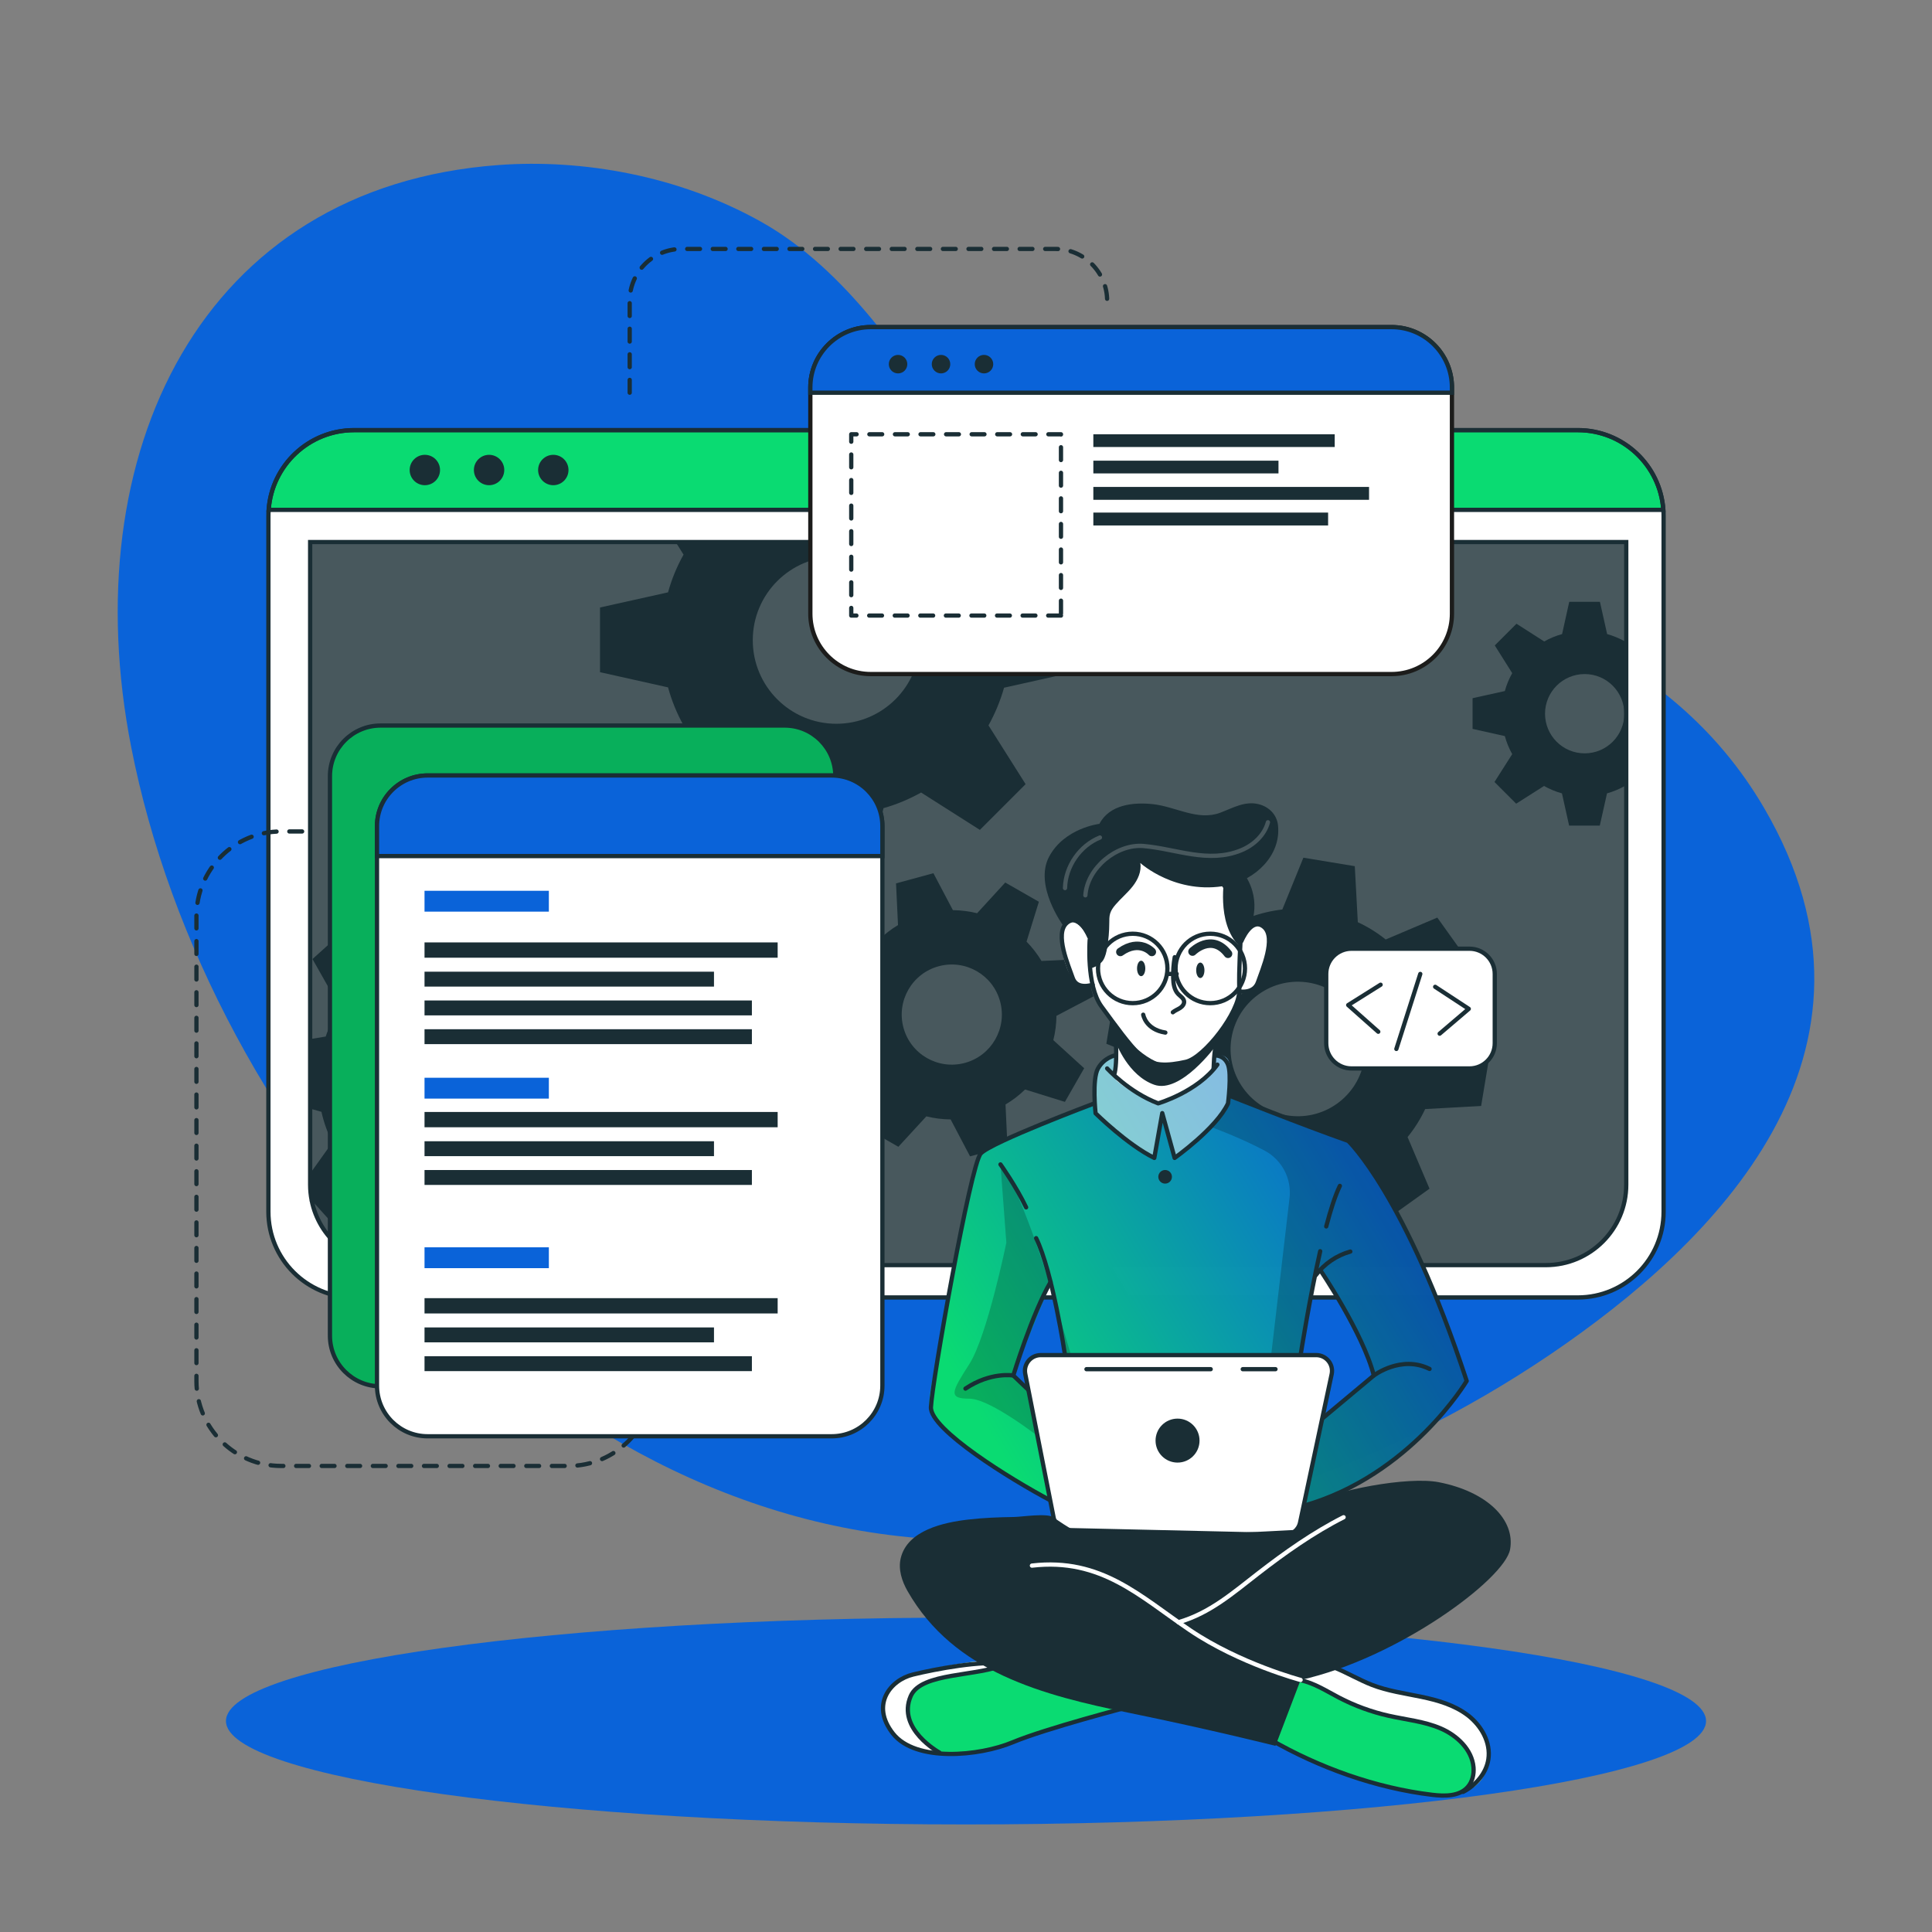 <svg version="1.1" viewBox="0 0 666.667 666.667" xmlns="http://www.w3.org/2000/svg">
  <rect x="0" y="0" width="666.667" height="666.667" fill="#808080" stroke="none"/>
  <defs>
    <linearGradient id="linearGradient21338" x1="250.875" x2="358.931" y1="138.02" y2="202.199" gradientTransform="matrix(1.333,0,0,-1.333,0,666.667)" gradientUnits="userSpaceOnUse">
      <stop stop-color="#0adb72" offset="0"/>
      <stop stop-color="#0a63d9" stop-opacity=".995" offset="1"/>
    </linearGradient>
  </defs>
  <g>
    <g id="background">
      <path d="m588.695 593.865c0 19.708-114.329 35.685-255.361 35.685-141.033 0-255.363-15.977-255.363-35.685s114.329-35.685 255.363-35.685c141.032 0 255.361 15.977 255.361 35.685m20.039-315.057c-64.992-111.299-241.267-71.659-277.273-125.799-18.436-27.72-39.061-59.852-68.976-76.561-28.52-15.929-61.587-21.613-90.416-19.503-102.943 7.535-146.592 99.641-126.809 200.787 26.389 134.924 145.995 272.747 288.085 273.712 74.313 0.503 145.263-26.06 200.917-63.615 0.417-0.28 0.833-0.561 1.247-0.844 55.599-37.847 122.847-103.203 73.225-188.177" fill="#0a63d9" stroke-width="1.333"/>
    </g>
    <g id="backdrop">
      <path d="m574.053 178.033v240.08c0 16.34-13.252 29.593-29.592 29.593h-422.255c-16.341 0-29.593-13.253-29.593-29.593v-240.08c0-.707.029-1.397.088-2.088 1.06-15.371 13.871-27.52 29.505-27.52h422.255c15.633 0 28.445 12.149 29.504 27.52.059.691.088 1.381.088 2.088" fill="#fff" stroke-width="1.333"/>
      <path d="m533.428 436.543h-398.681c-15.317 0-27.735-12.417-27.735-27.733v-221.775h454.149v221.775c0 15.316-12.417 27.733-27.733 27.733" fill="#1a2e35" stroke-width="1.333"/>
      <path d="m573.965 175.944h-481.263c1.059-15.371 13.869-27.519 29.504-27.519h422.255c15.635 0 28.445 12.148 29.504 27.519" fill="#0adb72" stroke-width="1.333"/>
      <path d="m151.842 162.184c0 2.895-2.347 5.243-5.241 5.243-2.896 0-5.243-2.348-5.243-5.243 0-2.895 2.347-5.241 5.243-5.241 2.895 0 5.241 2.347 5.241 5.241" fill="#1a2e35" stroke-width="1.333"/>
      <path d="m174.005 162.184c0 2.895-2.347 5.243-5.241 5.243-2.896 0-5.241-2.348-5.241-5.243 0-2.895 2.345-5.241 5.241-5.241 2.895 0 5.241 2.347 5.241 5.241" fill="#1a2e35" stroke-width="1.333"/>
      <path d="m196.168 162.184c0 2.895-2.347 5.243-5.241 5.243-2.896 0-5.243-2.348-5.243-5.243 0-2.895 2.347-5.241 5.243-5.241 2.895 0 5.241 2.347 5.241 5.241" fill="#1a2e35" stroke-width="1.333"/>
      <path d="m574.053 178.033v240.08c0 16.34-13.252 29.593-29.592 29.593h-422.255c-16.341 0-29.593-13.253-29.593-29.593v-240.08c0-.707.029-1.397.088-2.088 1.06-15.371 13.871-27.52 29.505-27.52h422.255c15.633 0 28.445 12.149 29.504 27.52.059.691.088 1.381.088 2.088z" fill="none" stroke="#1a2e35" stroke-linecap="round" stroke-linejoin="round" stroke-miterlimit="10" stroke-width="1.471"/>
      <path d="m561.169 187.034v221.783c0 15.311-12.288 27.725-27.425 27.725h-399.305c-15.137 0-27.425-12.415-27.425-27.725v-221.783z" fill="#fff" opacity=".2" stroke-width="1.333"/>
      <path d="m573.965 175.944h-481.263c1.059-15.371 13.869-27.519 29.504-27.519h422.255c15.635 0 28.445 12.148 29.504 27.519z" fill="none" stroke="#1a2e35" stroke-miterlimit="10" stroke-width="1.471"/>
      <path d="m561.161 187.042v221.769c0 15.311-12.415 27.739-27.74 27.739h-398.676c-13.473 0-24.695-9.619-27.196-22.356l-.015-.015v-.06c-.339-1.72-.515-3.5-.515-5.308v-221.769z" fill="none" stroke="#1a2e35" stroke-miterlimit="10" stroke-width="1.471"/>
      <path d="m546.816 259.953c-7.559 0-13.679-6.119-13.679-13.679 0-7.544 6.12-13.679 13.679-13.679 7.56 0 13.68 6.135 13.68 13.679 0 7.56-6.12 13.679-13.68 13.679m13.915-38.609c-1.943-1.087-4.015-1.941-6.164-2.544l-2.485-11.133h-10.589l-2.471 11.133c-2.163.589-4.236 1.457-6.177 2.544l-9.56-6.117-7.487 7.487 6.016 9.56c-1.104 1.956-1.957 4.029-2.545 6.177l-11.135 2.471v10.589l11.135 2.487c.588 2.176 1.441 4.264 2.545 6.221l-6.119 9.619 7.485 7.487 9.62-6.119c1.941 1.103 4.015 1.956 6.177 2.559l2.472 11.12h10.589l2.484-11.12c2.149-.603 4.221-1.471 6.163-2.559l.487.308v-50.448z" fill="#1a2e35" stroke-width="1.333"/>
      <path d="m288.599 249.749c-15.929 0-28.843-12.913-28.843-28.843 0-15.929 12.913-28.843 28.843-28.843 15.928 0 28.843 12.913 28.843 28.843 0 15.929-12.915 28.843-28.843 28.843m81.336-17.679v-22.327l-23.475-5.207c-1.279-4.531-3.073-8.913-5.368-13.032l2.839-4.471h-110.796l2.736 4.353c-2.309 4.104-4.104 8.472-5.355 13.016l-23.473 5.223v22.325l23.473 5.237c1.251 4.573 3.045 8.987 5.355 13.119l-12.9 20.283 15.796 15.781 20.268-12.899c4.119 2.309 8.487 4.119 13.032 5.399l5.207 23.444h22.327l5.251-23.444c4.531-1.28 8.884-3.104 12.988-5.399l20.283 12.899 15.781-15.781-12.811-20.283c2.279-4.117 4.089-8.472 5.368-13.001z" fill="#1a2e35" stroke-width="1.333"/>
      <path d="m332.971 366.766c-9.216 2.508-18.711-2.932-21.211-12.129-2.508-9.216 2.933-18.712 12.129-21.211 9.216-2.508 18.711 2.932 21.211 12.129 2.508 9.216-2.932 18.711-12.129 21.211m30.497-7.847c.688-2.74 1.044-5.559 1.075-8.387l12.731-6.693-3.519-12.917-14.369.672c-1.453-2.423-3.192-4.669-5.163-6.672l4.257-13.747-11.604-6.648-9.708 10.593c-2.732-.669-5.536-1.02-8.36-1.065l-6.721-12.741-12.897 3.509.68 14.389c-2.423 1.455-4.668 3.193-6.685 5.159l-13.752-4.244-6.656 11.585 10.649 9.683c-.688 2.74-1.039 5.544-1.051 8.364l-12.755 6.716 3.517 12.917 14.389-.681c1.435 2.431 3.16 4.673 5.144 6.681l-4.279 13.676 11.605 6.648 9.657-10.503c2.741.689 5.545 1.039 8.379 1.056l6.703 12.749 12.899-3.508-.567-12.292-.096-2.105c2.449-1.444 4.711-3.179 6.751-5.165l13.743 4.272 5.677-9.927.971-1.679z" fill="#1a2e35" stroke-width="1.333"/>
      <path d="m461.359 380.842c-10.427 7.457-24.929 5.059-32.387-5.368-7.472-10.415-5.06-24.916 5.355-32.373 10.427-7.472 24.929-5.06 32.387 5.353 7.471 10.428 5.06 24.931-5.355 32.388m49.728.795 2.943-17.724-17.944-7.221c-.413-3.78-1.28-7.488-2.575-11.06l12.915-14.385-10.459-14.62-17.811 7.56c-2.956-2.368-6.177-4.368-9.619-5.972l-1.044-19.325-17.739-2.928-7.265 17.871c-3.767.441-7.457 1.309-11.017 2.589l-14.428-12.913-14.605 10.457 7.575 17.796c-2.088 2.617-3.899 5.412-5.399 8.384-.205.411-.411.824-.603 1.235l-19.311 1.075-2.943 17.708 2.912 1.176 15.032 6.06c.412 3.751 1.265 7.457 2.573 11.017l-12.913 14.428 10.459 14.605 17.811-7.589c2.941 2.397 6.177 4.412 9.604 6.015l1 19.239 17.724 2.927 7.251-17.737c3.78-.412 7.487-1.28 11.047-2.589l14.399 12.929 14.619-10.472-7.573-17.812c2.411-2.956 4.457-6.208 6.073-9.663z" fill="#1a2e35" stroke-width="1.333"/>
      <path d="m174.81 357.715c-8.472-9.413-22.973-10.179-32.388-1.705-9.413 8.471-10.177 22.973-1.705 32.387 8.472 9.412 22.973 10.163 32.387 1.691 9.413-8.471 10.179-22.959 1.707-32.372m47.036 27.665.941-17.708-18.356-5.177c-.852-3.633-2.117-7.177-3.764-10.531l11.089-15.576-11.884-13.193-16.62 9.399c-3.177-1.985-6.56-3.619-10.12-4.839l-3.177-18.827-17.708-.941-5.119 18.415c-3.648.809-7.177 2.073-10.531 3.736l-15.561-11.089-13.208 11.884 9.413 16.635c-2.029 3.163-3.648 6.545-4.853 10.104l-5.368.883v23.988l3.897 1.104c.824 3.661 2.088 7.207 3.765 10.56l-7.663 10.723.515 9.192v.06l.015.013 7.899 8.767 16.649-9.399c3.176 2.044 6.589 3.691 10.148 4.899l3.031 18.075v.016l.147.749 17.708.943.471-1.692v-.016l4.648-16.708c3.677-.823 7.207-2.073 10.589-3.736l15.532 11.076 13.208-11.869-9.384-16.651c2.001-3.161 3.619-6.544 4.795-10.089z" fill="#1a2e35" stroke-width="1.333"/>
    </g>
    <g id="bottom-obj">
      <path d="m104.252 286.906h-7.225c-16.151 0-29.243 13.092-29.243 29.243v160.456c0 16.149 13.092 29.243 29.243 29.243h99.147c16.151 0 29.243-13.093 29.243-29.243" fill="none" stroke="#1a2e35" stroke-dasharray="4.412" stroke-linecap="round" stroke-linejoin="round" stroke-miterlimit="10" stroke-width="1.471"/>
      <path d="m270.768 478.379h-139.436c-9.655 0-17.48-7.825-17.48-17.479v-193.06c0-9.655 7.825-17.48 17.48-17.48h139.436c9.653 0 17.48 7.825 17.48 17.48v193.06c0 9.653-7.827 17.479-17.48 17.479" fill="#0adb72" stroke-width="1.333"/>
      <path d="m270.768 478.379h-139.436c-9.655 0-17.48-7.825-17.48-17.479v-193.06c0-9.655 7.825-17.48 17.48-17.48h139.436c9.653 0 17.48 7.825 17.48 17.48v193.06c0 9.653-7.827 17.479-17.48 17.479" opacity=".2" stroke-width="1.333"/>
      <path d="m270.768 478.379h-139.436c-9.655 0-17.48-7.825-17.48-17.479v-193.06c0-9.655 7.825-17.48 17.48-17.48h139.436c9.653 0 17.48 7.825 17.48 17.48v193.06c0 9.653-7.827 17.479-17.48 17.479z" fill="none" stroke="#1a2e35" stroke-miterlimit="10" stroke-width="1.471"/>
      <path d="m304.482 285.063v193.059c0 9.663-7.825 17.487-17.488 17.487h-139.432c-9.649 0-17.473-7.824-17.473-17.487v-193.059c0-9.648 7.824-17.473 17.473-17.473h139.432c9.663 0 17.488 7.825 17.488 17.473" fill="#fff" stroke-width="1.333"/>
      <path d="m304.482 285.063v193.059c0 9.663-7.825 17.487-17.488 17.487h-139.432c-9.649 0-17.473-7.824-17.473-17.487v-193.059c0-9.648 7.824-17.473 17.473-17.473h139.432c9.663 0 17.488 7.825 17.488 17.473z" fill="none" stroke="#1a2e35" stroke-linecap="round" stroke-linejoin="round" stroke-miterlimit="10" stroke-width="1.471"/>
      <path d="m304.482 285.063v10.339h-174.393v-10.339c0-9.648 7.824-17.473 17.473-17.473h139.432c9.663 0 17.488 7.825 17.488 17.473" fill="#0a63d9" stroke-width="1.333"/>
      <path d="m304.482 285.063v10.339h-174.393v-10.339c0-9.648 7.824-17.473 17.473-17.473h139.432c9.663 0 17.488 7.825 17.488 17.473z" fill="none" stroke="#1a2e35" stroke-miterlimit="10" stroke-width="1.471"/>
      <path d="m189.393 314.575h-42.904v-7.196h42.904z" fill="#0a63d9" stroke-width="1.333"/>
      <path d="m189.393 379.092h-42.904v-7.196h42.904z" fill="#0a63d9" stroke-width="1.333"/>
      <path d="m189.393 437.599h-42.904v-7.196h42.904z" fill="#0a63d9" stroke-width="1.333"/>
      <path d="m268.344 330.473h-121.856v-5.279h121.856z" fill="#1a2e35" stroke-width="1.333"/>
      <path d="m246.372 340.441h-99.884v-5.143h99.884z" fill="#1a2e35" stroke-width="1.333"/>
      <path d="m259.452 350.372h-112.964v-5.143h112.964z" fill="#1a2e35" stroke-width="1.333"/>
      <path d="m259.452 360.295h-112.964v-5.143h112.964z" fill="#1a2e35" stroke-width="1.333"/>
      <path d="m268.344 388.979h-121.856v-5.277h121.856z" fill="#1a2e35" stroke-width="1.333"/>
      <path d="m246.372 398.948h-99.884v-5.143h99.884z" fill="#1a2e35" stroke-width="1.333"/>
      <path d="m259.452 408.879h-112.964v-5.143h112.964z" fill="#1a2e35" stroke-width="1.333"/>
      <path d="m268.344 453.228h-121.856v-5.279h121.856z" fill="#1a2e35" stroke-width="1.333"/>
      <path d="m246.372 463.195h-99.884v-5.143h99.884z" fill="#1a2e35" stroke-width="1.333"/>
      <path d="m259.452 473.128h-112.964v-5.144h112.964z" fill="#1a2e35" stroke-width="1.333"/>
    </g>
    <g id="top-obj">
      <path d="m217.286 135.505v-31.695c0-9.891 8.019-17.909 17.909-17.909h128.935c9.891 0 17.909 8.019 17.909 17.909" fill="none" stroke="#1a2e35" stroke-dasharray="4.412" stroke-linecap="round" stroke-linejoin="round" stroke-miterlimit="10" stroke-width="1.471"/>
      <path d="m501.019 133.725v78.027c0 11.516-9.324 20.841-20.841 20.841h-179.717c-11.501 0-20.841-9.325-20.841-20.841v-78.027c0-11.516 9.34-20.856 20.841-20.856h179.717c11.517 0 20.841 9.34 20.841 20.856" fill="#fff" stroke-width="1.333"/>
      <path d="m501.019 133.725v78.027c0 11.516-9.324 20.841-20.841 20.841h-179.717c-11.501 0-20.841-9.325-20.841-20.841v-78.027c0-11.516 9.34-20.856 20.841-20.856h179.717c11.517 0 20.841 9.34 20.841 20.856z" fill="none" stroke="#1c1c1b" stroke-miterlimit="10" stroke-width="1.471"/>
      <path d="m501.019 133.725v1.78h-221.4v-1.78c0-11.516 9.34-20.856 20.841-20.856h179.717c11.517 0 20.841 9.34 20.841 20.856" fill="#0a63d9" stroke-width="1.333"/>
      <path d="m501.019 133.725v1.78h-221.4v-1.78c0-11.516 9.34-20.856 20.841-20.856h179.717c11.517 0 20.841 9.34 20.841 20.856z" fill="none" stroke="#1a2e35" stroke-miterlimit="10" stroke-width="1.471"/>
      <path d="m312.145 127.915c-1.247 1.247-3.268 1.247-4.515 0-1.247-1.247-1.247-3.268 0-4.515 1.247-1.247 3.268-1.247 4.515 0 1.247 1.247 1.247 3.268 0 4.515" fill="#1a2e35" stroke-width="1.333"/>
      <path d="m326.971 127.915c-1.247 1.247-3.268 1.247-4.515 0s-1.247-3.268 0-4.515c1.247-1.247 3.268-1.247 4.515 0 1.247 1.247 1.247 3.268 0 4.515" fill="#1a2e35" stroke-width="1.333"/>
      <path d="m341.798 127.915c-1.247 1.247-3.268 1.247-4.515 0-1.245-1.247-1.245-3.268 0-4.515 1.247-1.247 3.268-1.247 4.515 0 1.248 1.247 1.248 3.268 0 4.515" fill="#1a2e35" stroke-width="1.333"/>
      <path d="m366.108 212.411h-72.371v-62.557h72.371z" fill="none" stroke="#1a2e35" stroke-dasharray="4.412" stroke-linecap="round" stroke-linejoin="round" stroke-miterlimit="10" stroke-width="1.471"/>
      <path d="m460.564 154.247h-83.291v-4.393h83.291z" fill="#1a2e35" stroke-width="1.333"/>
      <path d="m441.163 163.357h-63.889v-4.393h63.889z" fill="#1a2e35" stroke-width="1.333"/>
      <path d="m472.412 172.468h-95.139v-4.445h95.139z" fill="#1a2e35" stroke-width="1.333"/>
      <path d="m458.285 181.319h-81.012v-4.445h81.012z" fill="#1a2e35" stroke-width="1.333"/>
    </g>
    <g id="person">
      <path d="m395.818 587.288s-38.668 11.089-44.065 13.001c-4.912 1.736-18.223 6.399-28.211 4.957-.985-.148-1.941-.353-2.853-.619-10.119-3.015-14.664-5.824-15.987-12.193-1.339-6.383 3.705-11.045 8.56-14.047 4.853-3 31.181-6.132 31.181-6.132l6.353 1.868h.015z" fill="#0adb72" stroke-width="1.333"/>
      <path d="m323.542 605.246c-.985-.147-1.941-.353-2.853-.619-10.119-3.015-14.664-5.824-15.988-12.192-1.339-6.384 3.707-11.047 8.56-14.048 4.853-3 31.181-6.132 31.181-6.132l6.355 1.868c-5.752 2.648-27.196 4.119-31.873 6.811-4.677 2.691-6.941 7.765-4.177 14.619 1.471 3.648 5.413 7.177 8.796 9.693" fill="#fff" stroke-width="1.333"/>
      <path d="m390 588.863s-29.04 7.525-40.555 12.341c-11.515 4.815-33.485 6.921-41.311-3.011-7.825-9.932-.903-18.476 6.923-20.373 7.825-1.899 23.649-4.908 32.291-3.705" fill="none" stroke="#1a2e35" stroke-linecap="round" stroke-linejoin="round" stroke-miterlimit="10" stroke-width="1.471"/>
      <path d="m324.125 604.717s-14.776-8.101-9.869-19.457c3.62-8.38 23.332-6.564 33.092-11.144" fill="none" stroke="#1a2e35" stroke-linecap="round" stroke-linejoin="round" stroke-miterlimit="10" stroke-width="1.471"/>
      <path d="m513.585 607.04c-.396 3.956-1.795 7.751-5.795 10.104-2.663 1.575-6.456 2.515-11.884 2.456-13.561-.176-39.049-9.868-39.049-9.868l-23.871-13.193 12.412-19.651 3.399-5.383 8.78 1.971s7.265 4.119 14.576 7.397c7.309 3.281 25.048 3.972 31.299 9.031 6.251 5.047 10.811 10.547 10.133 17.136" fill="#0adb72" stroke-width="1.333"/>
      <path d="m513.585 607.04c-.396 3.956-1.795 7.751-5.795 10.104.751-3.075 1.368-7.324-.677-11.913-2.647-5.987-11.339-11.267-22.752-12.149-11.4-.883-20.151-6.221-24.725-8.604-3.573-1.853-11.104-5.899-14.237-7.589l3.399-5.383 8.78 1.971s7.265 4.119 14.576 7.397c7.309 3.281 25.048 3.972 31.299 9.031 6.251 5.047 10.811 10.547 10.133 17.136" fill="#fff" stroke-width="1.333"/>
      <path d="m438.275 600.237c16.993 9.736 36.428 16.745 55.872 19.085 4.341.524 9.395.597 12.304-2.668 1.621-1.819 2.213-4.391 2.005-6.82-.528-6.127-5.679-10.987-11.329-13.415-5.652-2.429-11.892-3.009-17.893-4.355-5.976-1.34-11.776-3.463-17.207-6.295-4.313-2.251-8.491-4.985-13.251-5.993-4.761-1.008-10.432.215-12.972 4.367" fill="none" stroke="#1a2e35" stroke-linecap="round" stroke-linejoin="round" stroke-miterlimit="10" stroke-width="1.471"/>
      <path d="m504.858 618.319c4.393-2.255 8-6.396 8.732-11.28.865-5.776-2.425-11.581-7.06-15.136-4.636-3.553-10.425-5.221-16.144-6.409-5.72-1.189-11.567-1.987-17.008-4.113-8.365-3.267-16.613-9.723-25.293-7.42" fill="none" stroke="#1a2e35" stroke-linecap="round" stroke-linejoin="round" stroke-miterlimit="10" stroke-width="1.471"/>
      <path d="m457.635 488.346c-1.397.72 4.016-14.283 1.441-17.68-2.575-3.412-10.28-3.073-10.28-3.073l.661-4.104c.089-.456 4.575-23.459 4.575-23.459l1.515-1.809s15.708 26.931 18.517 36.417c0 0-17.121 13.708-16.429 13.708m-101.544-19.827c-2.972 2.103-1.383 10.265-1.383 10.265l-5.06-4.456 12.693-31.211 5.413 23.96s-8.693-.648-11.664 1.441m109.12-74.835-40.389-15.369-.5-.192s.147-1.075.265-2.633c.249-3.221.381-8.471-1.133-10.251-2.249-2.633-8.633-.427-14.855-3.28-6.221-2.855-17.739 2.249-17.739 2.249s-8.309-1.529-11.972 4.472c-1.868 4.839-1.221 12.045-1.221 12.045s-.264.103-.764.28c-4.809 1.795-30.991 11.648-36.535 15.605-6.12 4.339-12.885 48.831-15.061 61.891-2.177 13.076-6.045 24.843-4.075 29.343 1.957 4.487 30.093 26.152 46.272 31.741 16.179 5.604 73.584 3.956 73.584 3.956s.941-.251 2.604-.78c9.707-3.117 44.153-15.957 62.42-46.241 0 0-17.693-58.037-40.901-82.836" fill="url(#linearGradient21338)" stroke-width="1.333"/>
      <path d="m388.953 296.339-20.844 22.132s-2.875 2.54-1.733 8.96c1.144 6.421 3.804 11.936 5.813 12.364 2.011.428 4.827.432 4.827.432s4.467 9.681 7.632 13.485c0 0 1.103 14.941.513 19.091 0 0 7.489 6.543 14.543 7.373 7.055.832 17.953-9.976 17.953-9.976l2.703-13.231s6.395-9.708 6.831-12.291c.436-2.585 3.359-1.923 4.795-3.197 1.437-1.273 4.763-6.976 5.312-12.363.548-5.387.587-11.575-5.671-9.757-5.423-1.457-2.028-12.92-2.028-12.92l-9.528-8.407z" fill="#fff" stroke-width="1.333"/>
      <path d="m424.822 378.315c-.323.853-.676 1.661-1.073 2.412-3.441 6.487-18.429 18.84-18.429 18.84l-4.529-13.928-2.487 13.928c-5.001-2.176-20.252-15.399-20.252-15.399s-.516-1.235-1.147-3.161c.5-.177.764-.28.764-.28s-.648-7.208 1.221-12.047c3.661-6.001 11.971-4.471 11.971-4.471s11.517-5.104 17.739-2.251c6.221 2.853 12.605.648 14.856 3.28 2.249 2.633.867 12.884.867 12.884z" fill="#fff" opacity=".5" stroke-width="1.333"/>
      <path d="m457.635 488.346c-1.397.72 4.016-14.283 1.441-17.68-2.575-3.412-10.28-3.073-10.28-3.073l.661-4.104c.089-.456 4.575-23.459 4.575-23.459l1.515-1.809s15.708 26.931 18.517 36.417c0 0-17.121 13.708-16.429 13.708m7.576-94.661-40.389-15.369-.5-.192s.147-1.075.265-2.633l-.839 5.236-5.972 8.119s10.1 3.644 18.636 8.215c5.935 3.177 9.345 9.64 8.563 16.327l-7.445 63.663-3.044 36.153 9.207 9.56c9.707-3.117 44.153-15.957 62.42-46.241 0 0-17.693-58.037-40.901-82.836" opacity=".2" stroke-width="1.333"/>
      <path d="m354.708 478.785-5.06-4.456 12.695-31.211 5.412 23.96s-8.692-.648-11.664 1.441c-2.971 2.103-1.383 10.265-1.383 10.265m15.783-8.119-6.281-20.988s-11.259-38.405-18.981-47.877l2.029 27.009s-6.625 32.267-12.757 41.856c-6.133 9.576-7.457 11.973 0 11.973 7.471 0 25.592 14.457 25.592 14.457l-1.399-12.061z" opacity=".2" stroke-width="1.333"/>
      <path d="m384.647 353.712s1.159 11.316 0 16.487" fill="none" stroke="#1a2e35" stroke-linecap="round" stroke-linejoin="round" stroke-miterlimit="10" stroke-width="1.471"/>
      <path d="m418.811 368.684s-.067-5.515 1.259-10.812" fill="none" stroke="#1a2e35" stroke-linecap="round" stroke-linejoin="round" stroke-miterlimit="10" stroke-width="1.471"/>
      <path d="m421.842 304.777s6.848 8.603 6.496 15.099c-.351 6.496-.877 14.221-.701 21.771s-12.115 23.351-18.435 24.755c-6.321 1.404-11.764 1.756-15.801-2.283-4.037-4.037-8.077-9.656-13.344-16.853-5.267-7.2-4.037-23-4.037-23" fill="none" stroke="#1a2e35" stroke-linecap="round" stroke-linejoin="round" stroke-miterlimit="10" stroke-width="1.471"/>
      <path d="m405.362 330.285c-.419 2.36-.597 4.76-.533 7.156.053 2.005.351 4.173 1.756 5.605.756.771 1.856 1.389 2 2.46.128.951-.599 1.813-1.408 2.331-.807.517-1.744.837-2.467 1.467" fill="none" stroke="#1a2e35" stroke-linecap="round" stroke-linejoin="round" stroke-miterlimit="10" stroke-width="1.471"/>
      <path d="m394.488 350.138s.792 5.103 7.636 6.171" fill="none" stroke="#1a2e35" stroke-linecap="round" stroke-linejoin="round" stroke-miterlimit="10" stroke-width="1.471"/>
      <path d="m395.201 334.176c0 1.475-.639 2.669-1.424 2.669-.787 0-1.424-1.195-1.424-2.669 0-1.475.637-2.671 1.424-2.671.785 0 1.424 1.196 1.424 2.671" fill="#1a2e35" stroke-width="1.333"/>
      <path d="m415.613 334.818c0 1.475-.639 2.671-1.424 2.671-.787 0-1.425-1.196-1.425-2.671 0-1.475.639-2.669 1.425-2.669.785 0 1.424 1.195 1.424 2.669" fill="#1a2e35" stroke-width="1.333"/>
      <path d="m411.495 328.353s6.637-6.637 12.252.767" fill="none" stroke="#1a2e35" stroke-linecap="round" stroke-linejoin="round" stroke-miterlimit="10" stroke-width="2.941"/>
      <path d="m397.454 328.481s-4.211-4.723-10.849 0" fill="none" stroke="#1a2e35" stroke-linecap="round" stroke-linejoin="round" stroke-miterlimit="10" stroke-width="2.941"/>
      <path d="m385.161 359.931s4.065 11.205 13.144 14.383c9.08 3.179 21.135-13.315 21.135-13.315l-.631-2.145s-7.899 10.264-16.685 8.513c-8.788-1.749-17.477-13.655-17.477-13.655z" fill="#1a2e35" stroke-width="1.333"/>
      <path d="m377.016 339.794s-5.412 1.912-6.851-2.305c-1.44-4.219-6.373-15.319-2.056-19.019 4.317-3.7 7.787 4.885 7.787 4.885" fill="none" stroke="#1a2e35" stroke-linecap="round" stroke-linejoin="round" stroke-miterlimit="10" stroke-width="1.471"/>
      <path d="m427.626 342.094s5.029 1.012 6.471-3.205c1.439-4.217 6.372-15.319 2.055-19.019s-7.785 4.885-7.785 4.885" fill="none" stroke="#1a2e35" stroke-linecap="round" stroke-linejoin="round" stroke-miterlimit="10" stroke-width="1.471"/>
      <path d="m375.896 334.176c1.499-.068 3.959-1.529 4.749-2.805.788-1.277 1.123-2.777 1.38-4.256.491-2.832.741-5.705.752-8.579.004-1.124-.025-2.269.301-3.344.343-1.119 1.051-2.087 1.809-2.976 1.889-2.213 4.163-4.084 5.96-6.373 1.796-2.289 3.115-5.189 2.631-8.057 0 0 12.273 11.219 29.964 7.749 9.525-1.868 18.667-10.227 17.553-20.732-.396-3.739-3.143-6.427-6.711-7.315-4.708-1.171-8.939 1.34-13.204 2.948-7.777 2.933-15.387-2.103-23.244-2.948-6.72-.723-14.968.111-18.467 6.792 0 0-12.069 1.417-17.356 11.331-5.288 9.913 4.763 23.637 4.763 23.637s4.044-4.897 9.243 5.016z" fill="#1a2e35" stroke-width="1.333"/>
      <path d="m422.603 302.242s-3.121 16.264 5.024 24.14c0 0 1.781-4.889 3.589-6.083 0 0 4.532-8.593-1.427-18.057-5.959-9.465-7.187 0-7.187 0" fill="#1a2e35" stroke-width="1.333"/>
      <path d="m437.522 283.732c-1.204 4.483-4.995 7.951-9.293 9.701-11.307 4.605-22.289-.503-33.609-1.503-9.252-.817-19.451 7.519-20.096 17.016" fill="none" opacity=".2" stroke="#fff" stroke-linecap="round" stroke-linejoin="round" stroke-miterlimit="10" stroke-width="1.471"/>
      <path d="m367.501 306.441c.171-7.477 5.111-14.633 12.043-17.443" fill="none" opacity=".2" stroke="#fff" stroke-linecap="round" stroke-linejoin="round" stroke-miterlimit="10" stroke-width="1.471"/>
      <path d="m382.039 368.684s7.449 8.208 17.608 12.045c0 0 13.533-3.924 20.423-13.361" fill="none" stroke="#1a2e35" stroke-linecap="round" stroke-linejoin="round" stroke-miterlimit="10" stroke-width="1.471"/>
      <path d="m402.84 334.176c0 6.615-5.361 11.977-11.976 11.977-6.616 0-11.979-5.363-11.979-11.977 0-6.615 5.363-11.977 11.979-11.977 6.615 0 11.976 5.363 11.976 11.977z" fill="none" stroke="#1a2e35" stroke-linecap="round" stroke-linejoin="round" stroke-miterlimit="10" stroke-width="1.471"/>
      <path d="m429.599 334.176c0 6.615-5.363 11.977-11.977 11.977s-11.977-5.363-11.977-11.977c0-6.615 5.363-11.977 11.977-11.977s11.977 5.363 11.977 11.977z" fill="none" stroke="#1a2e35" stroke-linecap="round" stroke-linejoin="round" stroke-miterlimit="10" stroke-width="1.471"/>
      <path d="m384.647 364.216s-3.641.737-5.761 4.468c-2.12 3.729-.841 15.479-.841 15.479s10.943 10.829 20.261 15.399l2.749-15.459 4.267 15.459s14.431-10.207 18.425-18.832c0 0 1.304-10.059 0-13.363-1.301-3.303-4.307-3.151-4.307-3.151" fill="none" stroke="#1a2e35" stroke-linecap="round" stroke-linejoin="round" stroke-miterlimit="10" stroke-width="1.471"/>
      <path d="m367.501 467.596s-4.272-28.66-9.967-40.353" fill="none" stroke="#1a2e35" stroke-linecap="round" stroke-linejoin="round" stroke-miterlimit="10" stroke-width="1.471"/>
      <path d="m345.228 401.801s5.408 7.58 8.853 14.815" fill="none" stroke="#1a2e35" stroke-linecap="round" stroke-linejoin="round" stroke-miterlimit="10" stroke-width="1.471"/>
      <path d="m457.637 423.198c1.505-5.709 3.105-10.719 4.704-13.989" fill="none" stroke="#1a2e35" stroke-linecap="round" stroke-linejoin="round" stroke-miterlimit="10" stroke-width="1.471"/>
      <path d="m448.794 467.596s3.085-19.647 6.759-35.841" fill="none" stroke="#1a2e35" stroke-linecap="round" stroke-linejoin="round" stroke-miterlimit="10" stroke-width="1.471"/>
      <path d="m454.027 440.023c2.94-3.923 7.2-6.837 11.923-8.152" fill="none" stroke="#1a2e35" stroke-linecap="round" stroke-linejoin="round" stroke-miterlimit="10" stroke-width="1.471"/>
      <path d="m424.327 378.122s24.852 9.927 40.891 15.565c0 0 19.733 18.557 40.889 82.835 0 0-19.393 32.613-56.267 43.069" fill="none" stroke="#1a2e35" stroke-linecap="round" stroke-linejoin="round" stroke-miterlimit="10" stroke-width="1.471"/>
      <path d="m456.245 489.513 17.816-14.876s9.427-7.163 19.228-2.263" fill="none" stroke="#1a2e35" stroke-linecap="round" stroke-linejoin="round" stroke-miterlimit="10" stroke-width="1.471"/>
      <path d="m455.553 438.225s14.739 21.708 18.508 36.412" fill="none" stroke="#1a2e35" stroke-linecap="round" stroke-linejoin="round" stroke-miterlimit="10" stroke-width="1.471"/>
      <path d="m354.869 479.608-5.213-4.972s-7.741-1.352-16.505 4.523" fill="none" stroke="#1a2e35" stroke-linecap="round" stroke-linejoin="round" stroke-miterlimit="10" stroke-width="1.471"/>
      <path d="m349.655 474.637s6.475-21.272 12.863-32.253" fill="none" stroke="#1a2e35" stroke-linecap="round" stroke-linejoin="round" stroke-miterlimit="10" stroke-width="1.471"/>
      <path d="m377.663 380.729s-35.749 13.413-39.253 17.319c-3.505 3.907-16.827 78.931-17.177 87.516-.313 7.675 27.531 24.919 41.287 32.188" fill="none" stroke="#1a2e35" stroke-linecap="round" stroke-linejoin="round" stroke-miterlimit="10" stroke-width="1.471"/>
      <path d="m507.081 368.684h-40.735c-4.809 0-8.709-3.9-8.709-8.709v-23.897c0-4.809 3.9-8.708 8.709-8.708h40.735c4.809 0 8.709 3.899 8.709 8.708v23.897c0 4.809-3.9 8.709-8.709 8.709" fill="#fff" stroke-width="1.333"/>
      <path d="m507.081 368.684h-40.735c-4.809 0-8.709-3.9-8.709-8.709v-23.897c0-4.809 3.9-8.708 8.709-8.708h40.735c4.809 0 8.709 3.899 8.709 8.708v23.897c0 4.809-3.9 8.709-8.709 8.709z" fill="none" stroke="#1a2e35" stroke-linecap="round" stroke-linejoin="round" stroke-miterlimit="10" stroke-width="1.471"/>
      <path d="m476.4 339.794-11.183 7.02 10.377 9.204" fill="none" stroke="#1a2e35" stroke-linecap="round" stroke-linejoin="round" stroke-miterlimit="10" stroke-width="1.471"/>
      <path d="m496.776 356.686 10.049-8.564-11.6-7.605" fill="none" stroke="#1a2e35" stroke-linecap="round" stroke-linejoin="round" stroke-miterlimit="10" stroke-width="1.471"/>
      <path d="m481.836 361.956 8.255-25.884" fill="none" stroke="#1a2e35" stroke-linecap="round" stroke-linejoin="round" stroke-miterlimit="10" stroke-width="1.471"/>
      <path d="m404.395 406.074c0 1.3-1.052 2.352-2.352 2.352-1.297 0-2.349-1.052-2.349-2.352 0-1.299 1.052-2.351 2.349-2.351 1.3 0 2.352 1.052 2.352 2.351" fill="#1a2e35" stroke-width="1.333"/>
      <path d="m445.76 531.702h-81.359c-1.052 0-1.905-.855-1.905-1.908 0-1.053.853-1.907 1.905-1.907h81.359c1.053 0 1.907.853 1.907 1.907 0 1.053-.853 1.908-1.907 1.908" fill="#1a2e35" stroke-width="1.333"/>
      <path d="m448.608 525.379 10.903-51.199c.721-3.389-1.864-6.584-5.329-6.584h-95.055c-3.433 0-6.011 3.137-5.345 6.504l9.775 49.495c.495 2.508 2.665 4.333 5.22 4.392l74.377 1.703c2.619.06 4.909-1.749 5.455-4.311" fill="#fff" stroke-width="1.333"/>
      <path d="m448.608 525.379 10.903-51.199c.721-3.389-1.864-6.584-5.329-6.584h-95.055c-3.433 0-6.011 3.137-5.345 6.504l9.775 49.495c.495 2.508 2.665 4.333 5.22 4.392l74.377 1.703c2.619.06 4.909-1.749 5.455-4.311z" fill="none" stroke="#1a2e35" stroke-linecap="round" stroke-linejoin="round" stroke-miterlimit="10" stroke-width="1.471"/>
      <path d="m413.919 497.102c0 4.192-3.399 7.588-7.589 7.588s-7.589-3.396-7.589-7.588 3.399-7.588 7.589-7.588 7.589 3.396 7.589 7.588" fill="#1a2e35" stroke-width="1.333"/>
      <path d="m428.833 472.456h11.295" fill="none" stroke="#1a2e35" stroke-linecap="round" stroke-linejoin="round" stroke-miterlimit="10" stroke-width="1.471"/>
      <path d="m374.901 472.456h42.869" fill="none" stroke="#1a2e35" stroke-linecap="round" stroke-linejoin="round" stroke-miterlimit="10" stroke-width="1.471"/>
      <path d="m448.794 579.694-8.667 22.745s-22.096-5.571-50.411-11.373c-29.605-6.067-60.525-13.92-76.565-42.06-1.956-3.431-3.256-7.484-2.341-11.325 2.315-9.72 14.959-12.357 23.293-13.331 5.231-.611 10.511-.813 15.773-.887 2.684-.037 11.536-1.444 13.679.132 0 .001 5.555 4.088 10.288 6.097 4.733 2.009 73.823-1.805 73.823-1.805s2.055-4.337 2.173-8.296c10.861-5.52 36.009-10.196 46.636-8.131 16.709 3.251 26.457 12.997 24.6 23.208-1.857 10.213-38.732 37.599-72.281 45.025" fill="#1a2e35" stroke-width="1.333"/>
      <path d="m448.794 579.694s-21.016-5.571-38.191-17.175c-17.173-11.604-30.591-25.065-54.517-22.28" fill="none" stroke="#fff" stroke-linecap="round" stroke-linejoin="round" stroke-miterlimit="10" stroke-width="1.471"/>
      <path d="m406.654 559.783c10.848-3.123 18.809-10.139 27.515-16.876 9.22-7.14 18.971-14.052 29.457-19.357" fill="none" stroke="#fff" stroke-linecap="round" stroke-linejoin="round" stroke-miterlimit="10" stroke-width="1.471"/>
      <path d="m402.84 336.072h3.183" fill="none" stroke="#1a2e35" stroke-linecap="round" stroke-linejoin="round" stroke-miterlimit="10" stroke-width="1.471"/>
    </g>
  </g>
</svg>
